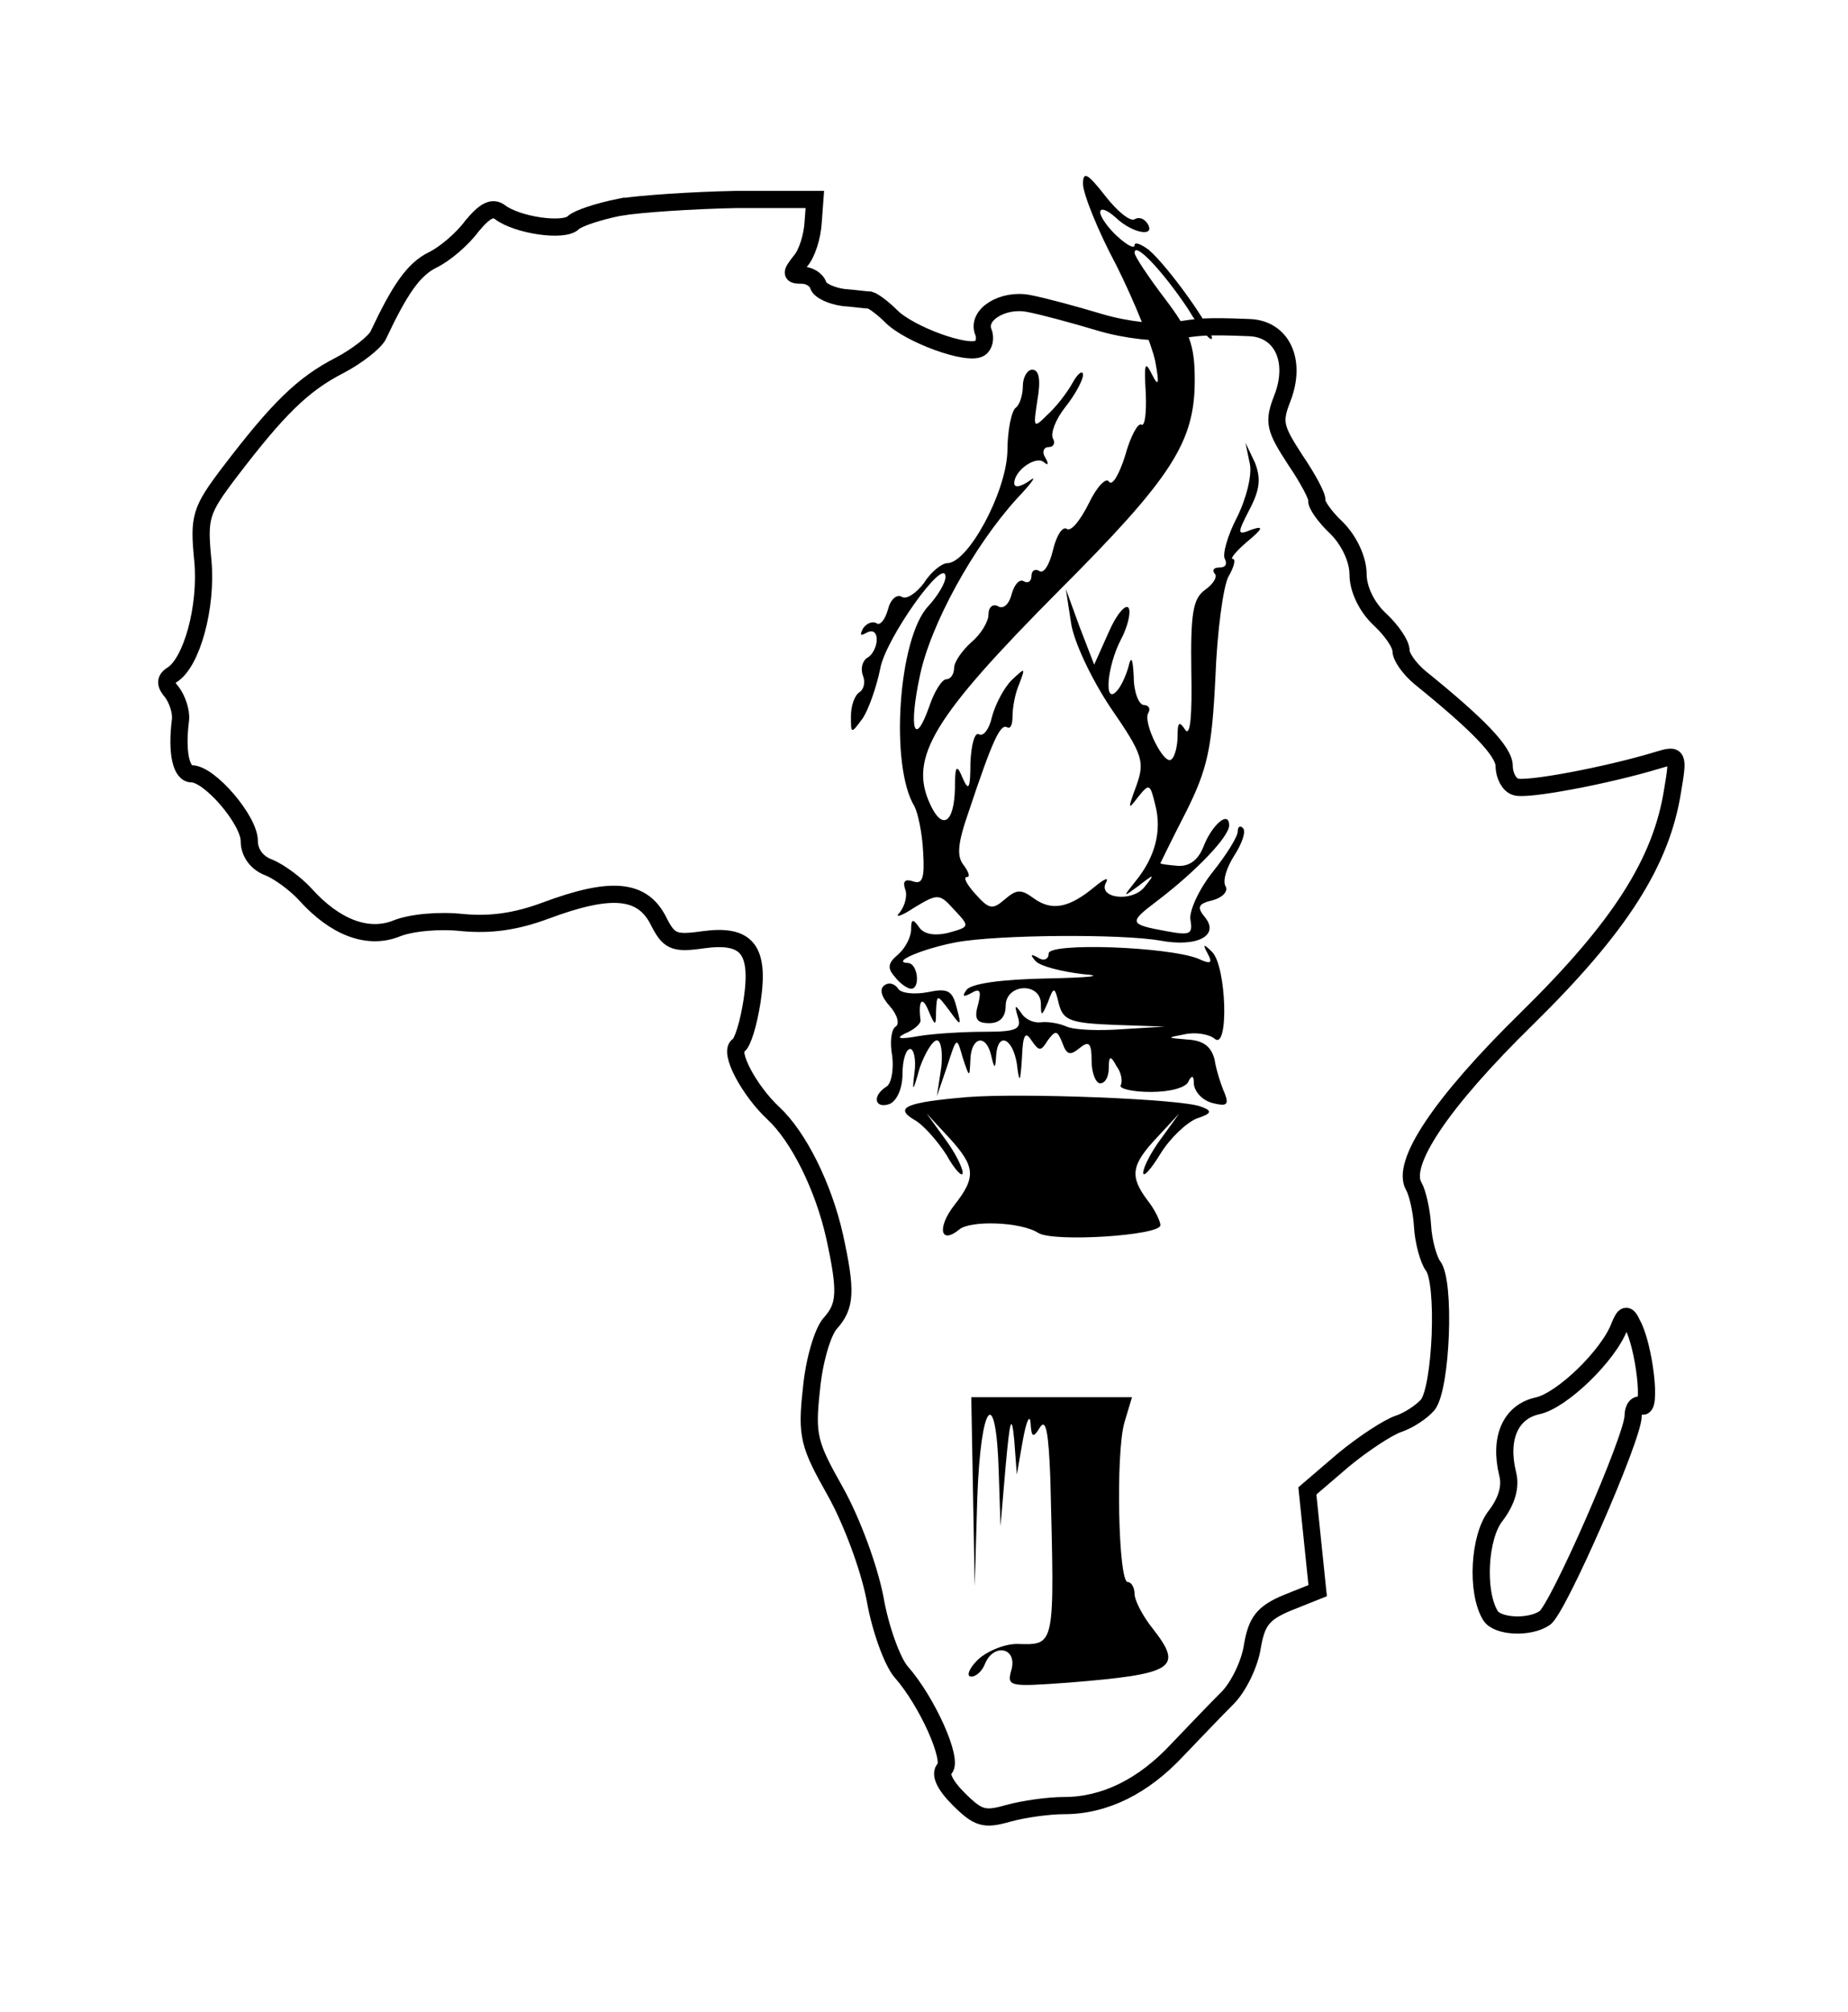 <svg version="1.0" xmlns="http://www.w3.org/2000/svg"
  viewBox="0 0 215 234"
 preserveAspectRatio="xMidYMid meet">

<g transform="translate(0,234) scale(0.1,-0.1)"
fill="none" stroke="black" stroke-width="20">
<path d="M721 2099 c-25 -5 -49 -13 -54 -18 -11 -11 -65 -3 -85 12 -9 7 -18 2
-33 -16 -11 -15 -31 -32 -45 -39 -23 -11 -39 -35 -64 -88 -4 -8 -24 -24 -45
-35 -43 -22 -72 -51 -127 -123 -35 -46 -37 -53 -32 -104 5 -54 -13 -119 -36
-133 -8 -5 -8 -11 0 -20 6 -8 11 -22 10 -32 -5 -39 1 -63 13 -63 21 0 67 -54
67 -78 0 -14 9 -26 23 -31 12 -5 31 -19 42 -31 35 -39 73 -53 106 -40 17 7 50
10 77 7 33 -3 62 1 97 14 75 28 111 25 130 -10 13 -26 18 -29 53 -24 51 7 66
-11 57 -71 -4 -26 -11 -49 -16 -52 -12 -7 13 -53 41 -79 29 -27 58 -85 71
-143 14 -64 13 -81 -5 -101 -9 -10 -19 -44 -22 -77 -6 -54 -3 -64 28 -119 19
-34 39 -88 46 -124 6 -35 20 -73 30 -85 31 -35 61 -103 51 -113 -6 -6 0 -19
16 -35 23 -23 30 -25 58 -17 18 5 47 9 65 9 47 0 92 22 132 65 19 20 45 47 58
60 13 13 26 40 29 60 5 29 12 39 41 51 l35 14 -6 58 -6 58 42 36 c23 19 52 38
64 42 12 4 27 14 34 22 16 20 21 144 6 162 -5 7 -11 28 -12 46 -1 18 -6 39
-10 46 -16 26 31 97 131 195 108 106 157 182 170 266 7 41 6 42 -17 35 -59
-18 -155 -36 -166 -31 -7 2 -13 13 -13 24 0 17 -30 48 -98 103 -12 10 -22 24
-22 31 0 8 -11 24 -25 37 -15 14 -25 35 -25 52 0 17 -10 39 -25 54 -14 13 -24
28 -23 32 1 4 -10 25 -25 47 -24 37 -26 44 -15 72 17 44 -1 81 -39 82 -50 2
-58 1 -88 -4 -16 -3 -55 1 -85 10 -30 9 -67 19 -83 22 -30 6 -61 -13 -53 -33
3 -7 1 -16 -4 -19 -14 -9 -82 16 -103 37 -10 10 -21 18 -25 19 -4 0 -18 2 -31
3 -14 2 -27 8 -29 14 -2 7 -11 12 -19 12 -13 0 -13 2 -2 16 8 9 14 29 15 45
l2 27 -92 0 c-50 -1 -111 -5 -135 -9z"/>
<path d="M1884 797 c-13 -34 -67 -86 -95 -92 -32 -7 -45 -38 -35 -79 4 -15 -1
-32 -14 -49 -19 -24 -23 -88 -6 -116 8 -13 45 -15 63 -3 15 9 103 210 103 235
0 10 5 15 10 12 12 -7 3 70 -11 95 -6 13 -9 12 -15 -3z"/>
</g>
<g transform="translate(10,220) scale(0.1,-0.1)"
fill="#000000" stroke="none">
<path d="M1160 1986 c0 -11 17 -54 39 -95 21 -42 41 -92 45 -111 5 -27 4 -31
-4 -15 -8 16 -9 12 -7 -22 1 -23 -1 -39 -5 -37 -4 3 -13 -14 -19 -36 -7 -22
-15 -36 -19 -30 -3 5 -14 -6 -23 -25 -10 -20 -21 -34 -26 -30 -5 3 -12 -8 -16
-25 -4 -17 -11 -28 -16 -24 -5 3 -9 0 -9 -6 0 -6 -4 -9 -9 -6 -5 3 -11 -4 -14
-15 -3 -12 -10 -18 -16 -14 -6 3 -11 -1 -11 -10 0 -8 -9 -23 -20 -32 -11 -10
-20 -23 -20 -30 0 -7 -4 -13 -9 -13 -5 0 -14 -14 -20 -32 -17 -48 -24 -26 -11
35 12 60 63 152 113 207 18 19 24 28 15 21 -10 -7 -18 -9 -18 -3 0 15 26 33
35 24 5 -4 5 -1 1 6 -4 6 -2 12 4 12 6 0 8 5 5 10 -3 6 3 22 14 36 12 15 21
32 21 38 0 6 -6 2 -12 -9 -6 -11 -19 -28 -29 -37 -17 -17 -17 -16 -12 17 4 23
2 35 -6 35 -6 0 -11 -9 -11 -19 0 -11 -4 -22 -8 -25 -5 -3 -10 -26 -10 -52 -2
-48 -46 -129 -70 -129 -6 0 -19 -10 -27 -23 -9 -12 -21 -20 -26 -16 -6 3 -13
-3 -16 -15 -3 -11 -9 -19 -13 -16 -5 3 -12 0 -16 -6 -4 -8 -3 -9 4 -5 7 4 12
1 12 -8 0 -8 -5 -18 -11 -21 -6 -4 -8 -13 -5 -21 3 -7 1 -16 -4 -19 -6 -4 -10
-16 -10 -28 0 -21 0 -21 14 -2 7 11 16 37 20 57 6 35 76 133 76 107 0 -7 -9
-22 -20 -34 -35 -37 -45 -186 -16 -233 4 -8 9 -31 10 -53 2 -31 -1 -38 -12
-34 -9 3 -12 0 -9 -9 3 -7 0 -19 -6 -27 -7 -7 1 -5 16 5 28 17 30 17 47 -2 19
-20 18 -20 -7 -27 -17 -4 -29 -1 -34 7 -7 10 -9 9 -9 -3 0 -9 -7 -22 -15 -29
-12 -10 -13 -16 -4 -26 6 -8 15 -14 19 -14 11 0 8 30 -4 30 -20 1 19 17 56 24
48 9 193 10 238 2 43 -8 69 6 52 27 -10 12 -8 16 9 20 11 3 18 10 15 16 -4 6
1 22 10 36 9 14 14 28 10 32 -3 3 -6 2 -6 -4 0 -6 -13 -27 -29 -47 -16 -20
-28 -46 -26 -56 3 -17 -1 -18 -28 -13 -44 8 -44 10 -11 35 46 35 84 75 84 88
0 18 -20 1 -30 -25 -6 -15 -16 -23 -30 -22 -11 1 -20 2 -20 3 0 0 13 27 30 60
25 50 30 74 34 156 2 53 9 105 15 117 7 12 9 21 5 21 -3 0 4 9 17 20 18 15 20
19 5 14 -17 -7 -17 -5 -2 24 12 23 13 36 6 54 l-11 23 5 -24 c3 -13 -4 -41
-15 -63 -11 -21 -17 -43 -14 -48 3 -6 1 -10 -6 -10 -7 0 -9 -3 -6 -7 4 -3 -1
-12 -11 -19 -14 -10 -17 -27 -16 -95 1 -50 -1 -76 -7 -68 -7 11 -9 9 -9 -7 0
-11 -3 -24 -7 -27 -8 -9 -34 43 -27 54 3 5 0 9 -5 9 -6 0 -12 15 -12 33 -1 21
-3 25 -6 12 -3 -11 -9 -24 -14 -29 -15 -16 -11 29 5 60 8 15 12 32 9 37 -3 5
-14 -7 -23 -28 l-17 -38 -17 44 -16 44 6 -39 c3 -22 24 -66 46 -99 38 -55 40
-63 30 -91 -10 -27 -10 -29 2 -13 13 16 14 16 20 -9 8 -30 0 -61 -23 -89 -15
-19 -15 -19 4 -5 18 14 19 14 7 -1 -14 -19 -56 -14 -45 5 3 6 -2 4 -13 -5 -30
-25 -50 -29 -71 -14 -15 11 -20 11 -34 -1 -14 -12 -18 -12 -34 6 -10 11 -15
20 -10 20 4 0 2 6 -4 14 -8 10 -7 25 6 62 28 84 37 103 45 98 4 -2 6 4 6 13 0
10 3 27 8 38 7 19 7 19 -9 4 -9 -9 -19 -28 -23 -43 -3 -14 -10 -23 -15 -20 -5
3 -9 -12 -10 -33 0 -30 -2 -34 -9 -18 -7 17 -9 15 -9 -12 -1 -41 -15 -49 -29
-18 -25 54 4 101 149 247 133 133 159 174 159 246 0 41 -6 57 -35 95 -19 25
-35 49 -35 53 0 14 34 -23 62 -65 15 -25 28 -40 28 -34 0 12 -51 83 -73 102
-9 7 -17 10 -17 6 0 -5 -9 0 -20 10 -11 10 -20 23 -20 28 0 6 8 3 18 -6 20
-19 47 -23 37 -7 -4 6 -10 8 -15 5 -5 -3 -20 9 -34 27 -21 27 -26 29 -26 14z"/>
<path d="M1120 1091 c0 -7 -6 -9 -12 -5 -9 5 -10 4 -3 -4 6 -6 30 -12 55 -15
26 -2 8 -4 -42 -5 -53 -1 -90 -6 -94 -14 -5 -7 -3 -8 6 -3 10 6 12 3 8 -13 -5
-17 -2 -22 13 -22 12 0 19 7 19 20 0 26 40 28 41 3 0 -16 1 -15 8 1 7 19 8 19
13 -2 5 -19 14 -22 65 -24 l58 -2 -49 -3 c-27 -2 -56 -1 -65 3 -9 4 -22 6 -30
5 -8 -1 -18 3 -23 11 -7 10 -8 9 -4 -4 5 -15 -1 -18 -38 -18 -24 0 -59 -2 -77
-5 -22 -4 -28 -3 -16 3 10 4 18 11 18 15 -3 24 2 29 9 12 8 -19 9 -19 9 -1 1
20 1 20 16 0 13 -18 14 -18 8 4 -5 20 -10 23 -34 18 -16 -3 -31 -1 -34 4 -4 6
-11 8 -16 4 -6 -4 -4 -13 6 -24 9 -10 12 -21 7 -24 -5 -3 -7 -18 -4 -34 2 -16
-1 -33 -7 -36 -17 -11 -13 -26 4 -20 9 4 15 19 15 35 0 16 4 29 9 29 4 0 7
-12 5 -27 -3 -24 -2 -24 6 5 6 17 15 32 20 32 5 0 7 -15 5 -32 l-5 -33 12 35
c11 34 11 35 18 10 8 -24 8 -24 9 -2 1 26 18 30 24 5 4 -17 5 -17 6 0 2 27 19
20 24 -10 3 -24 4 -23 6 7 1 27 4 31 11 20 9 -13 11 -13 19 0 9 12 11 12 17
-3 5 -14 9 -15 20 -6 11 9 14 6 14 -15 0 -14 5 -26 10 -26 6 0 10 8 10 18 0
14 2 15 9 2 6 -8 7 -18 5 -22 -3 -4 13 -8 35 -8 22 0 42 5 44 13 4 7 6 6 6 -4
1 -9 10 -19 22 -22 16 -4 19 -2 14 11 -4 9 -10 27 -12 40 -4 15 -13 22 -32 23
-24 2 -24 2 -3 6 13 3 29 0 35 -5 17 -15 14 85 -3 101 -10 10 -11 9 -5 -2 6
-11 4 -13 -11 -6 -35 14 -174 19 -174 6z"/>
<path d="M1025 924 c-70 -6 -85 -12 -62 -26 10 -5 27 -24 38 -41 10 -18 19
-27 19 -21 0 6 -9 24 -21 40 l-21 29 26 -28 c31 -34 32 -46 6 -79 -20 -26 -16
-46 6 -28 13 11 72 9 92 -4 18 -11 142 -3 142 9 0 5 -7 19 -15 29 -21 28 -19
41 11 73 l26 28 -21 -29 c-12 -16 -21 -34 -21 -40 0 -6 9 4 20 22 11 18 30 36
42 41 18 6 19 9 5 14 -23 9 -209 16 -272 11z"/>
<path d="M1032 465 l2 -110 3 103 c4 112 22 133 25 29 l2 -62 6 70 c5 55 7 61
10 30 l3 -40 7 40 c4 22 8 31 9 20 1 -17 3 -18 11 -5 7 11 10 -7 12 -60 5
-198 6 -193 -39 -192 -15 0 -36 -9 -46 -19 -10 -10 -13 -19 -7 -19 6 0 13 7
16 15 10 24 37 19 31 -6 -6 -21 -4 -21 66 -16 124 10 134 17 98 63 -12 15 -21
33 -21 40 0 8 -4 14 -8 14 -11 0 -14 149 -4 185 l9 30 -93 0 -94 0 2 -110z"/>
</g>
</svg>
